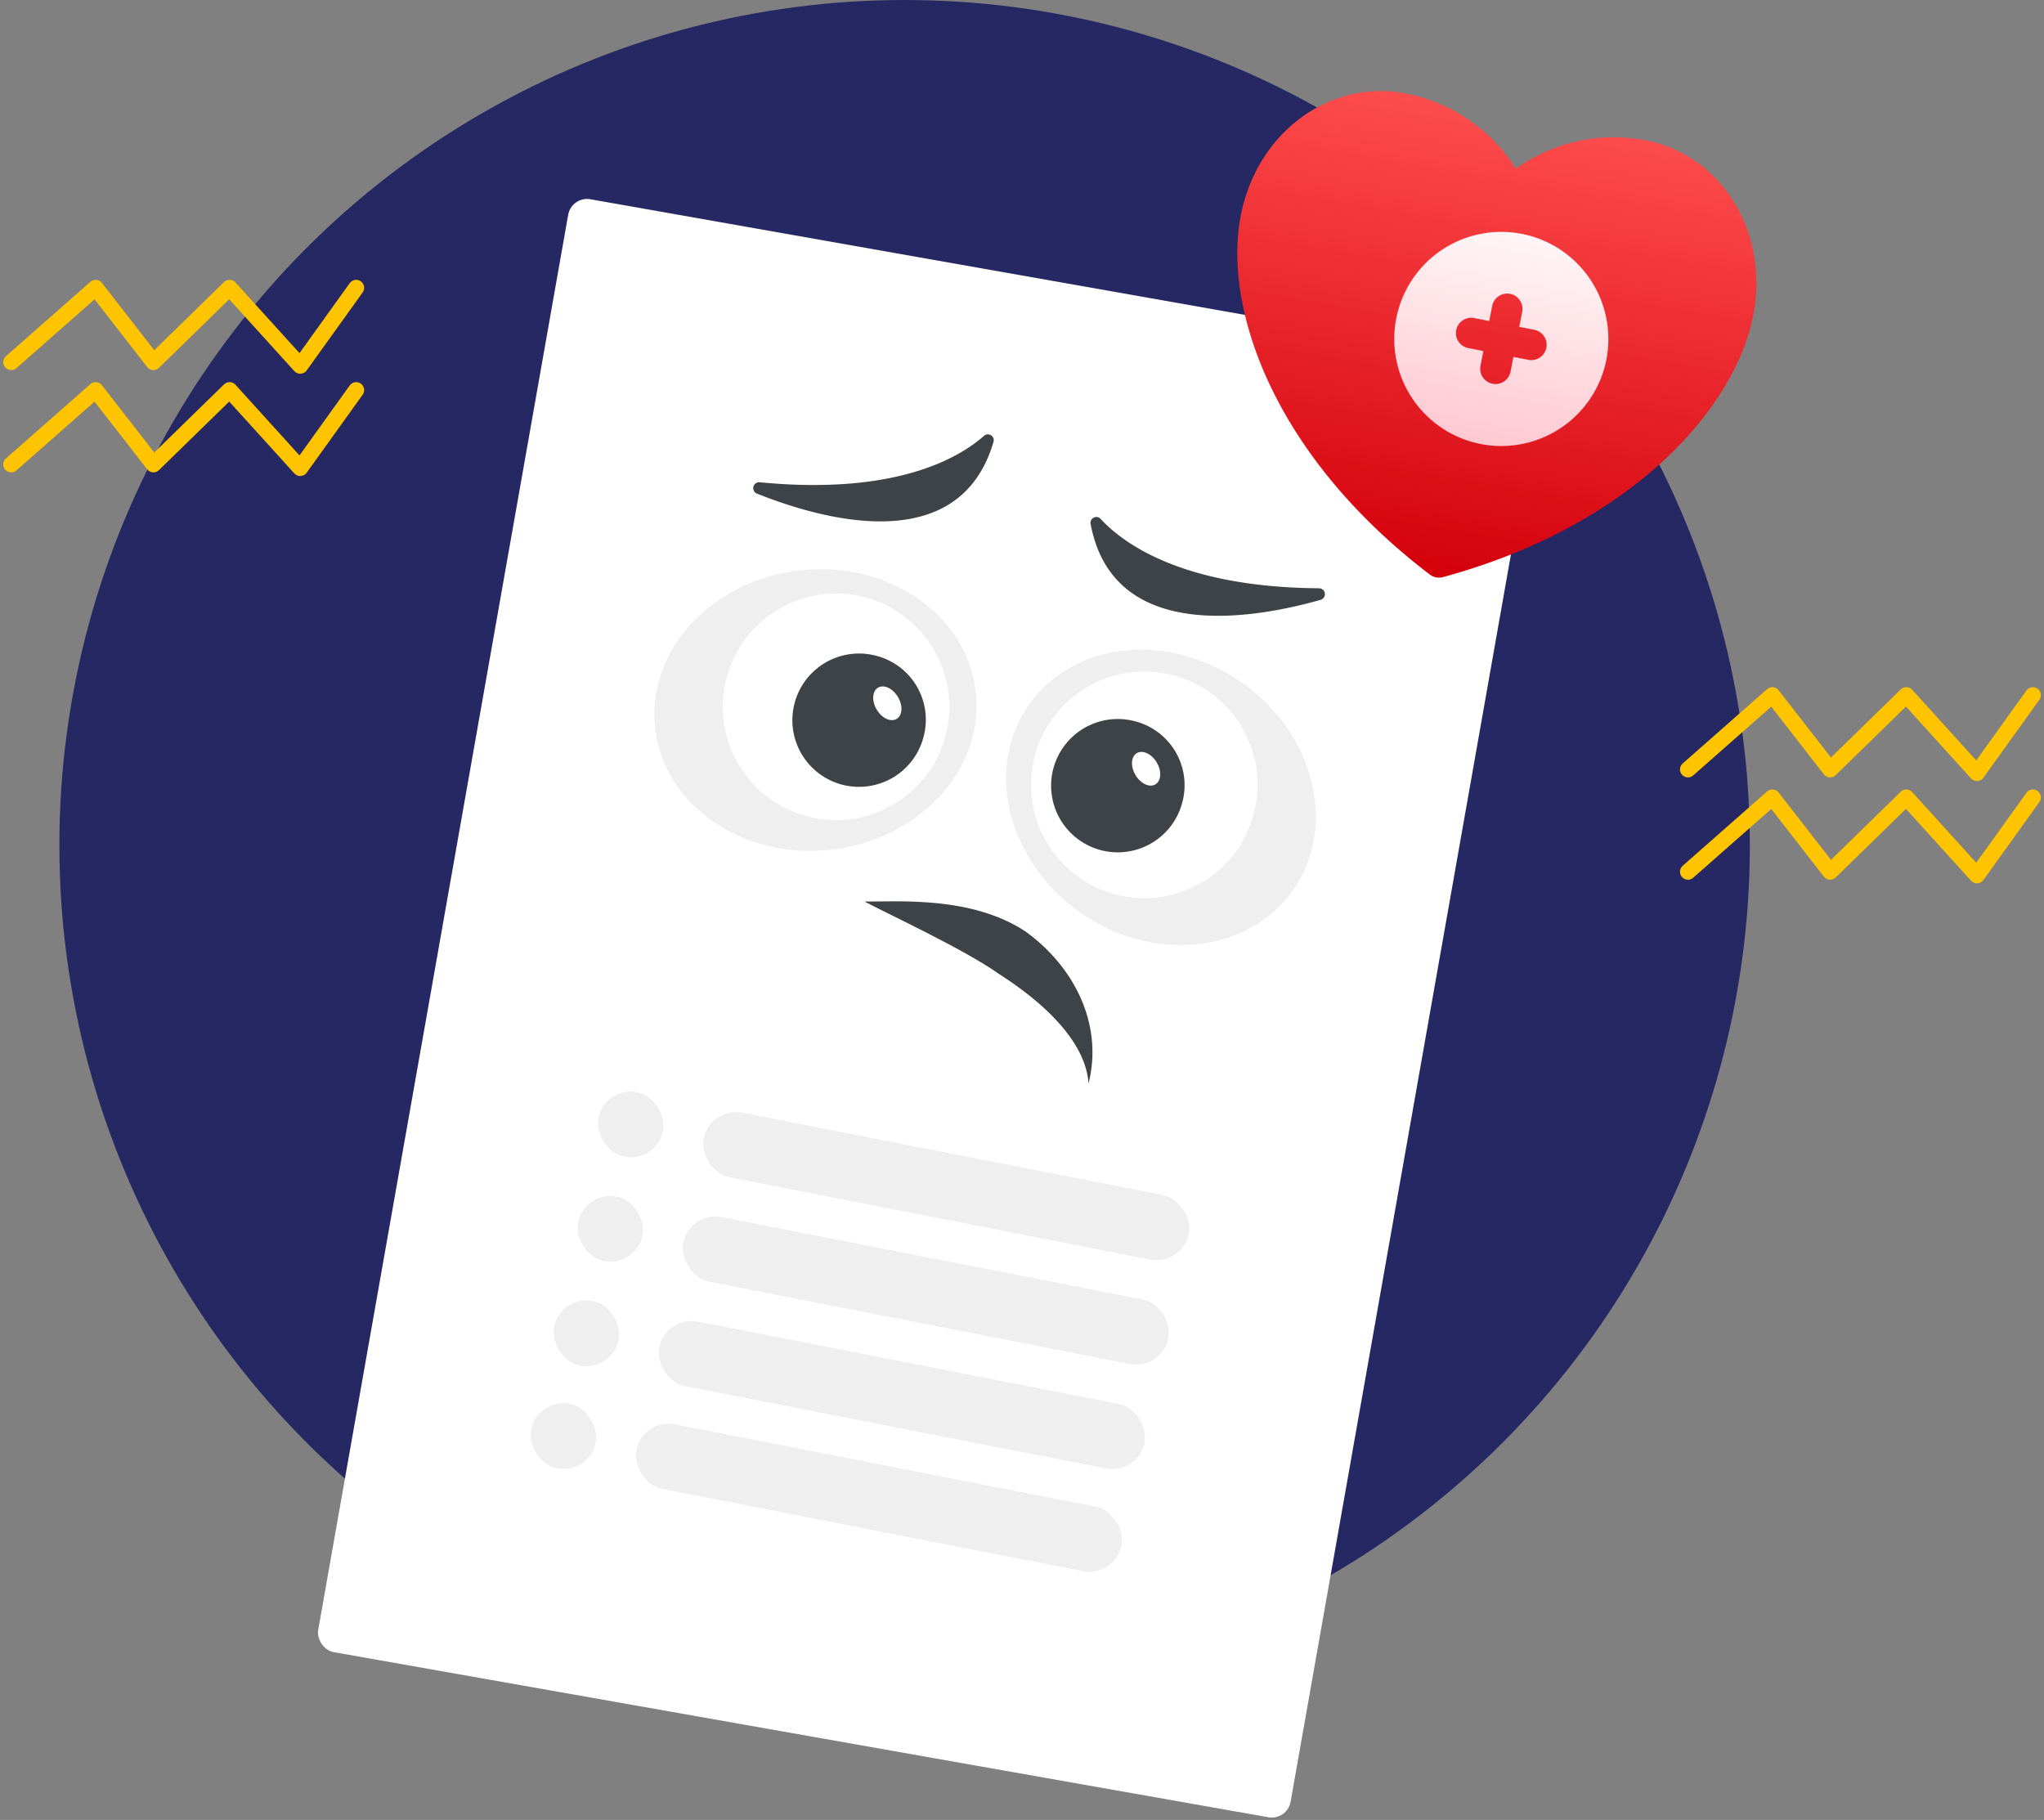 <svg xmlns="http://www.w3.org/2000/svg" xmlns:xlink="http://www.w3.org/1999/xlink" width="642.276" height="571.869" viewBox="0 0 642.276 571.869">
  <rect x="0" y="0" width="642.276" height="571.869" fill="#808080" stroke="none"/>
  <defs>
    <linearGradient id="linear-gradient" x1="0.383" y1="0.997" x2="0.556" y2="0.053" gradientUnits="objectBoundingBox">
      <stop offset="0" stop-color="#d4000b"/>
      <stop offset="1" stop-color="#ff4e4e"/>
    </linearGradient>
    <linearGradient id="linear-gradient-2" x1="0.404" y1="0.991" x2="0.596" y2="0.009" gradientUnits="objectBoundingBox">
      <stop offset="0" stop-color="#ffc8d1"/>
      <stop offset="1" stop-color="#fff6f7"/>
    </linearGradient>
  </defs>
  <g id="wishlist_missing" transform="translate(-2046.871 -3579.88)">
    <circle id="Ellipse_165" data-name="Ellipse 165" cx="265.594" cy="265.594" r="265.594" transform="translate(2065.53 3579.88)" fill="#262863"/>
    <path id="Path_870" data-name="Path 870" d="M2050.4,4223.462l26.522-23.352,18.161,23.352,23.926-23.352,22.2,24.5,17.583-24.5" transform="translate(0 -529.798)" fill="none" stroke="#ffc400" stroke-linecap="round" stroke-linejoin="round" stroke-miterlimit="2.613" stroke-width="5" fill-rule="evenodd"/>
    <path id="Path_871" data-name="Path 871" d="M2050.4,4443.92l26.522-23.35,18.161,23.35,23.926-23.35,22.2,24.5,17.583-24.5" transform="translate(0 -718.114)" fill="none" stroke="#ffc400" stroke-linecap="round" stroke-linejoin="round" stroke-miterlimit="2.613" stroke-width="5" fill-rule="evenodd"/>
    <path id="Path_872" data-name="Path 872" d="M5663.931,5101.3l26.52-23.352,18.162,23.352,23.93-23.352,22.2,24.5,17.584-24.5" transform="translate(-3086.663 -1279.645)" fill="none" stroke="#ffc400" stroke-linecap="round" stroke-linejoin="round" stroke-miterlimit="2.613" stroke-width="5" fill-rule="evenodd"/>
    <path id="Path_873" data-name="Path 873" d="M5663.931,5321.753l26.52-23.354,18.162,23.354,23.93-23.354,22.2,24.5,17.584-24.5" transform="translate(-3086.663 -1467.952)" fill="none" stroke="#ffc400" stroke-linecap="round" stroke-linejoin="round" stroke-miterlimit="2.613" stroke-width="5" fill-rule="evenodd"/>
    <rect id="Rectangle_365" data-name="Rectangle 365" width="310.205" height="463.482" rx="6" transform="matrix(0.985, 0.174, -0.174, 0.985, 2226.456, 3641.442)" fill="#fff"/>
    <path id="Path_874" data-name="Path 874" d="M4201.62,4997.45c-13.979,20.018-6.7,49.238,16.278,65.293,22.914,16.006,52.858,12.807,66.84-7.207,13.941-19.967,6.664-49.186-16.257-65.193-22.972-16.064-52.918-12.855-66.861,7.109Z" transform="translate(-1831.494 -1196.071)" fill="#efefef" fill-rule="evenodd"/>
    <circle id="Ellipse_166" data-name="Ellipse 166" cx="35.612" cy="35.612" r="35.612" transform="matrix(0.969, 0.245, -0.245, 0.969, 2380.663, 3783.258)" fill="#fff"/>
    <path id="Path_875" data-name="Path 875" d="M4332.774,5155.42a20.947,20.947,0,1,1-15.146-25.4A20.743,20.743,0,0,1,4332.774,5155.42Z" transform="translate(-1914.353 -1323.564)" fill="#3e4347" fill-rule="evenodd"/>
    <ellipse id="Ellipse_167" data-name="Ellipse 167" cx="5.713" cy="3.884" rx="5.713" ry="3.884" transform="matrix(-0.512, -0.859, 0.859, -0.512, 2406.595, 3828.335)" fill="#fff"/>
    <path id="Path_876" data-name="Path 876" d="M3537.395,4844.93c2.78,24.258-17.527,46.5-45.372,49.7-27.771,3.182-52.589-13.877-55.369-38.135-2.776-24.193,17.531-46.434,45.3-49.615C3509.809,4803.67,3534.626,4820.736,3537.395,4844.93Z" transform="translate(-1183.915 -1047.764)" fill="#efefef" fill-rule="evenodd"/>
    <circle id="Ellipse_168" data-name="Ellipse 168" cx="35.612" cy="35.612" r="35.612" transform="matrix(0.969, 0.245, -0.245, 0.969, 2283.804, 3758.748)" fill="#fff"/>
    <path id="Path_877" data-name="Path 877" d="M3775.129,5014.31a20.945,20.945,0,1,1-15.141-25.4A20.74,20.74,0,0,1,3775.129,5014.31Z" transform="translate(-1438.016 -1203.028)" fill="#3e4347" fill-rule="evenodd"/>
    <ellipse id="Ellipse_169" data-name="Ellipse 169" cx="5.713" cy="3.884" rx="5.713" ry="3.884" transform="matrix(-0.512, -0.859, 0.859, -0.512, 2325.282, 3807.765)" fill="#fff"/>
    <path id="Path_878" data-name="Path 878" d="M4448.66,4720.044c-21.432,6.086-65.308,13.6-72.285-23.883a1.825,1.825,0,0,1,3.148-1.547c7.279,7.863,25.947,21.488,68.6,21.8A1.851,1.851,0,0,1,4448.66,4720.044Z" transform="translate(-1986.811 -951.686)" fill="#3e4347" fill-rule="evenodd"/>
    <path id="Path_879" data-name="Path 879" d="M3650.67,4534.515c20.725,8.283,63.638,20.332,74.343-16.287a1.833,1.833,0,0,0-2.983-1.865c-8.028,7.074-27.987,18.709-70.468,14.594a1.851,1.851,0,0,0-.892,3.557Z" transform="translate(-1365.95 -799.536)" fill="#3e4347" fill-rule="evenodd"/>
    <path id="Path_880" data-name="Path 880" d="M3959.775,5579.541c-.455-8.109-6.38-20.514-28.354-34.586-11.105-7.826-35.384-19.025-42.031-22.611,11.059.043,33.581-1.668,50.375,9.273,15.212,10.838,24.787,29.035,20.008,47.924Z" transform="translate(-1570.858 -1659.182)" fill="#3e4347" fill-rule="evenodd"/>
    <rect id="Rectangle_357" data-name="Rectangle 357" width="20.674" height="20.674" rx="10.337" transform="translate(2236.907 3921.073) rotate(11.049)" fill="#efefef"/>
    <rect id="Rectangle_358" data-name="Rectangle 358" width="155.434" height="20.674" rx="10.337" transform="matrix(0.981, 0.192, -0.192, 0.981, 2269.949, 3927.526)" fill="#efefef"/>
    <rect id="Rectangle_359" data-name="Rectangle 359" width="20.674" height="20.674" rx="10.337" transform="translate(2230.499 3953.893) rotate(11.049)" fill="#efefef"/>
    <rect id="Rectangle_360" data-name="Rectangle 360" width="155.434" height="20.674" rx="10.337" transform="matrix(0.981, 0.192, -0.192, 0.981, 2263.541, 3960.344)" fill="#efefef"/>
    <rect id="Rectangle_361" data-name="Rectangle 361" width="20.674" height="20.674" rx="10.337" transform="translate(2222.971 3986.712) rotate(11.049)" fill="#efefef"/>
    <rect id="Rectangle_362" data-name="Rectangle 362" width="155.434" height="20.674" rx="10.337" transform="matrix(0.981, 0.192, -0.192, 0.981, 2256.013, 3993.164)" fill="#efefef"/>
    <rect id="Rectangle_363" data-name="Rectangle 363" width="20.674" height="20.674" rx="10.337" transform="translate(2215.752 4018.99) rotate(11.049)" fill="#efefef"/>
    <rect id="Rectangle_364" data-name="Rectangle 364" width="155.434" height="20.674" rx="10.337" transform="matrix(0.981, 0.192, -0.192, 0.981, 2248.794, 4025.442)" fill="#efefef"/>
    <g id="_2554722837312" transform="translate(2435.666 3608.5)">
      <g id="Group_549" data-name="Group 549">
        <g id="Group_546" data-name="Group 546">
          <g id="Group_545" data-name="Group 545">
            <path id="Path_881" data-name="Path 881" d="M4821.191,3791.684a52.79,52.79,0,0,0-40.906,8.873,52.77,52.77,0,0,0-34.562-23.609c-23.807-4.649-46.77,12.137-51.873,38.293-5.738,29.383,10.609,75.7,59.375,112.832a4.816,4.816,0,0,0,4.164.814c59.152-16.056,91.725-52.825,97.461-82.208,5.109-26.153-9.852-50.346-33.658-54.993Z" transform="translate(-4692.753 -3776.175)" fill-rule="evenodd" fill="url(#linear-gradient)"/>
          </g>
        </g>
        <g id="Group_548" data-name="Group 548" transform="translate(49.314 44.238)">
          <g id="Group_547" data-name="Group 547">
            <path id="Path_882" data-name="Path 882" d="M5021.01,4130.265a33.644,33.644,0,1,0,26.57,39.469A33.683,33.683,0,0,0,5021.01,4130.265Zm2.064,39.579-4.717-.923-.922,4.719A4.807,4.807,0,0,1,5008,4171.8l.922-4.717-4.715-.921a4.806,4.806,0,1,1,1.84-9.434l4.717.921.92-4.717a4.806,4.806,0,1,1,9.434,1.841l-.92,4.717,4.717.921a4.806,4.806,0,1,1-1.84,9.435h0Z" transform="translate(-4980.915 -4129.638)" fill-rule="evenodd" fill="url(#linear-gradient-2)"/>
          </g>
        </g>
      </g>
    </g>
  </g>
</svg>
